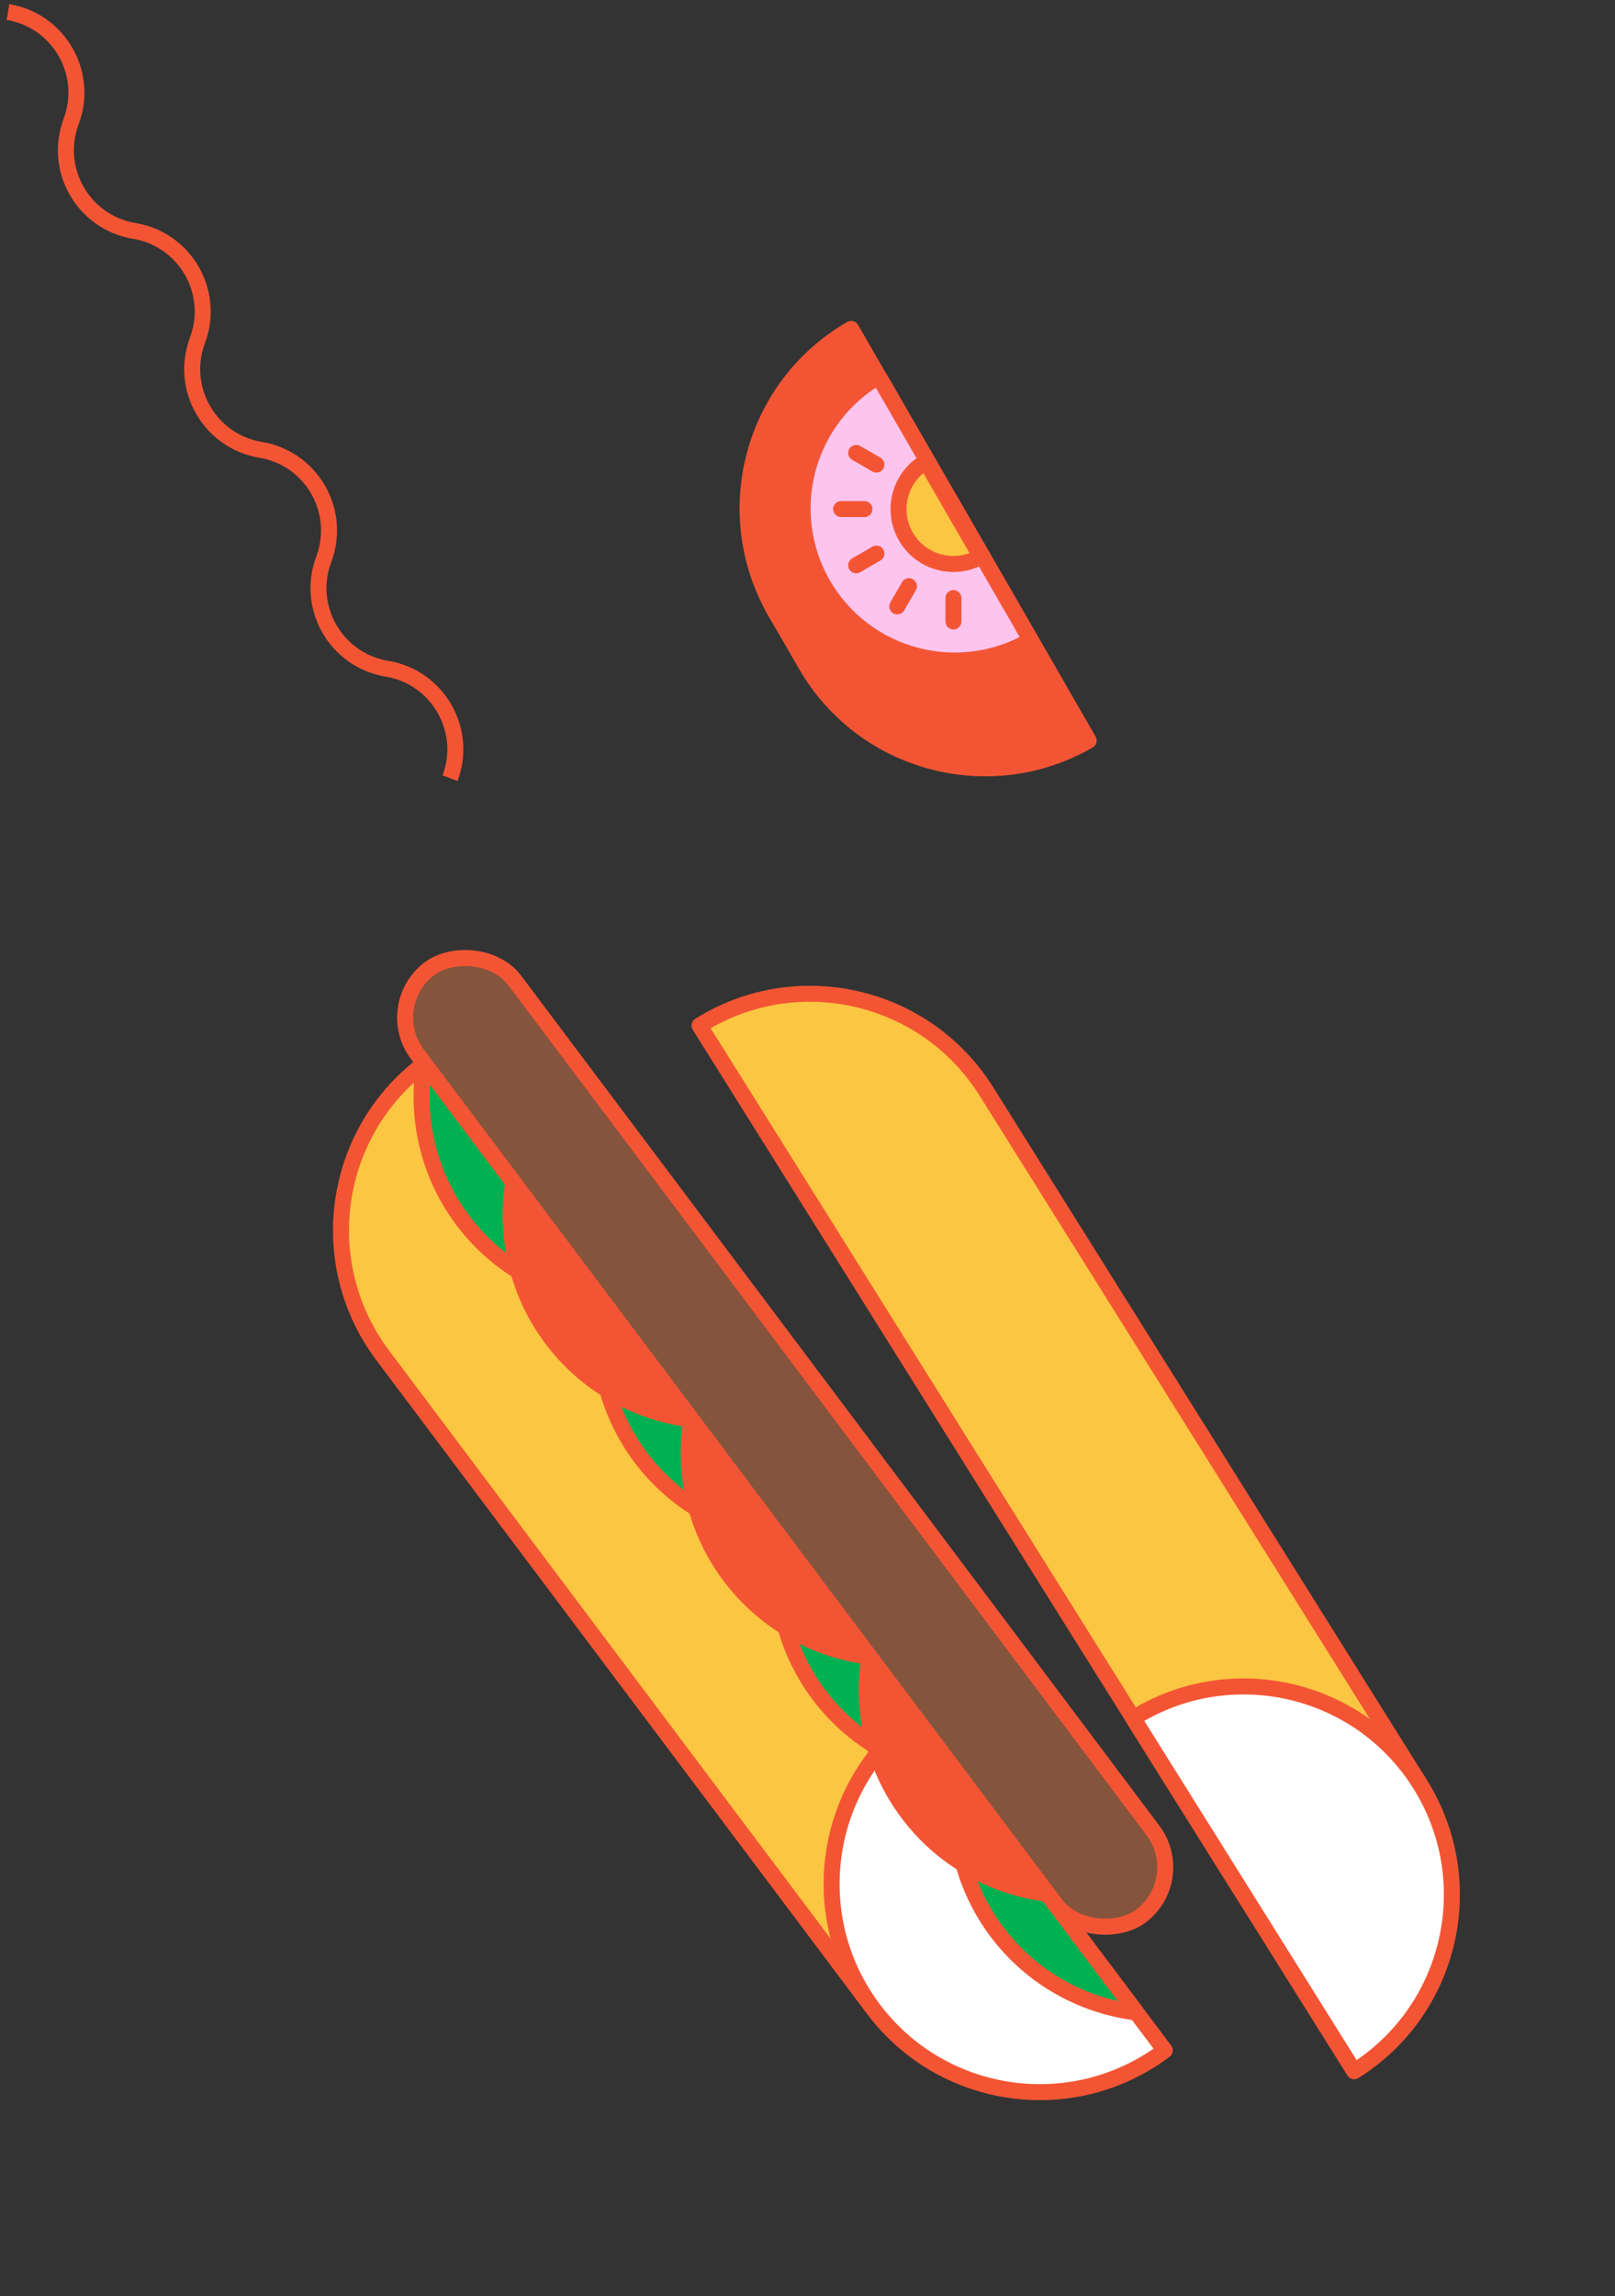<svg fill="none" height="287" viewBox="0 0 202 287" width="202" xmlns="http://www.w3.org/2000/svg"><rect x="0" y="0" width="202" height="287" fill="#333333" stroke="none"/><path d="m100.792 83.09c7.151 12.387 22.991 16.631 35.378 9.479l-25.899-44.858c-9.6 5.543-15.367 17.794-13.67 28.123 0 0 2.582 4.469 4.191 7.256z" fill="#f35534"/><g stroke="#f35534" stroke-linejoin="round" stroke-width="2"><path d="m100.792 83.09c7.151 12.387 22.991 16.631 35.378 9.479l-25.899-44.858c-9.6 5.543-15.367 17.794-13.67 28.123 0 0 2.582 4.469 4.191 7.256zm0 0-4.19-7.256"/><path d="m96.98 76.495c7.151 12.387 22.991 16.631 35.378 9.479l-25.899-44.858c-12.387 7.152-16.631 22.991-9.479 35.378z" fill="#f35534"/><path d="m102.937 73.056c5.252 9.097 16.884 12.214 25.981 6.962l-19.019-32.942c-9.097 5.252-12.214 16.884-6.962 25.981z" fill="#fdc4ed"/><path d="m113.307 67.069c1.893 3.279 6.086 4.402 9.364 2.509l-6.855-11.874c-3.279 1.893-4.402 6.086-2.509 9.365z" fill="#fbc641"/><path d="m109.616 69.201-2.527 1.459" stroke-linecap="round"/><path d="m108.124 63.637h-2.918" stroke-linecap="round"/><path d="m113.689 73.274-1.46 2.527" stroke-linecap="round"/><path d="m119.252 74.764v2.918" stroke-linecap="round"/><path d="m107.089 56.615 2.527 1.459" stroke-linecap="round"/><rect fill="#85543c" height="15.269" rx="7.634" transform="matrix(-.601 -.8 -.8 .601 148.802 234.925)" width="148.038"/><path d="m109.234 251.118-61.362-81.69c-8.636-11.497-6.317-27.818 5.18-36.454l76.999 102.508z" fill="#fbc641"/><path d="m145.689 256.3c-11.497 8.636-27.818 6.317-36.454-5.18-8.635-11.497-6.316-27.818 5.181-36.454z" fill="#fff"/><path d="m142.133 251.564c-14.561-1.869-24.532-15.143-22.271-29.648z" fill="#00b152"/><path d="m119.864 221.917c-14.56-1.869-24.531-15.143-22.27-29.648z" fill="#00b152"/><path d="m97.592 192.271c-14.561-1.869-24.531-15.143-22.27-29.648z" fill="#00b152"/><path d="m75.32 162.62c-14.561-1.87-24.531-15.144-22.27-29.649z" fill="#00b152"/><path d="m177.619 223.024-34.028-54.324-20.208-32.261c-7.633-12.186-23.7-15.876-35.885-8.243l68.057 108.649z" fill="#fbc641"/><path d="m169.378 258.909c12.186-7.633 15.877-23.699 8.244-35.885-7.634-12.186-23.7-15.876-35.886-8.243z" fill="#fff"/><path d="m130.998 236.739c-14.561-1.869-24.531-15.143-22.27-29.648z" fill="#f35534"/><path d="m108.729 207.092c-14.56-1.869-24.531-15.143-22.27-29.648z" fill="#f35534"/><path d="m86.458 177.445c-14.561-1.869-24.531-15.143-22.27-29.648z" fill="#f35534"/><path d="m1 1.504c6.357 1.051 10.168 7.651 7.899 13.681-2.269 6.031 1.542 12.631 7.899 13.681 6.357 1.051 10.168 7.651 7.899 13.681-2.269 6.031 1.542 12.631 7.899 13.681s10.168 7.651 7.899 13.681c-2.269 6.031 1.542 12.631 7.899 13.681s10.168 7.651 7.899 13.681"/></g></svg>